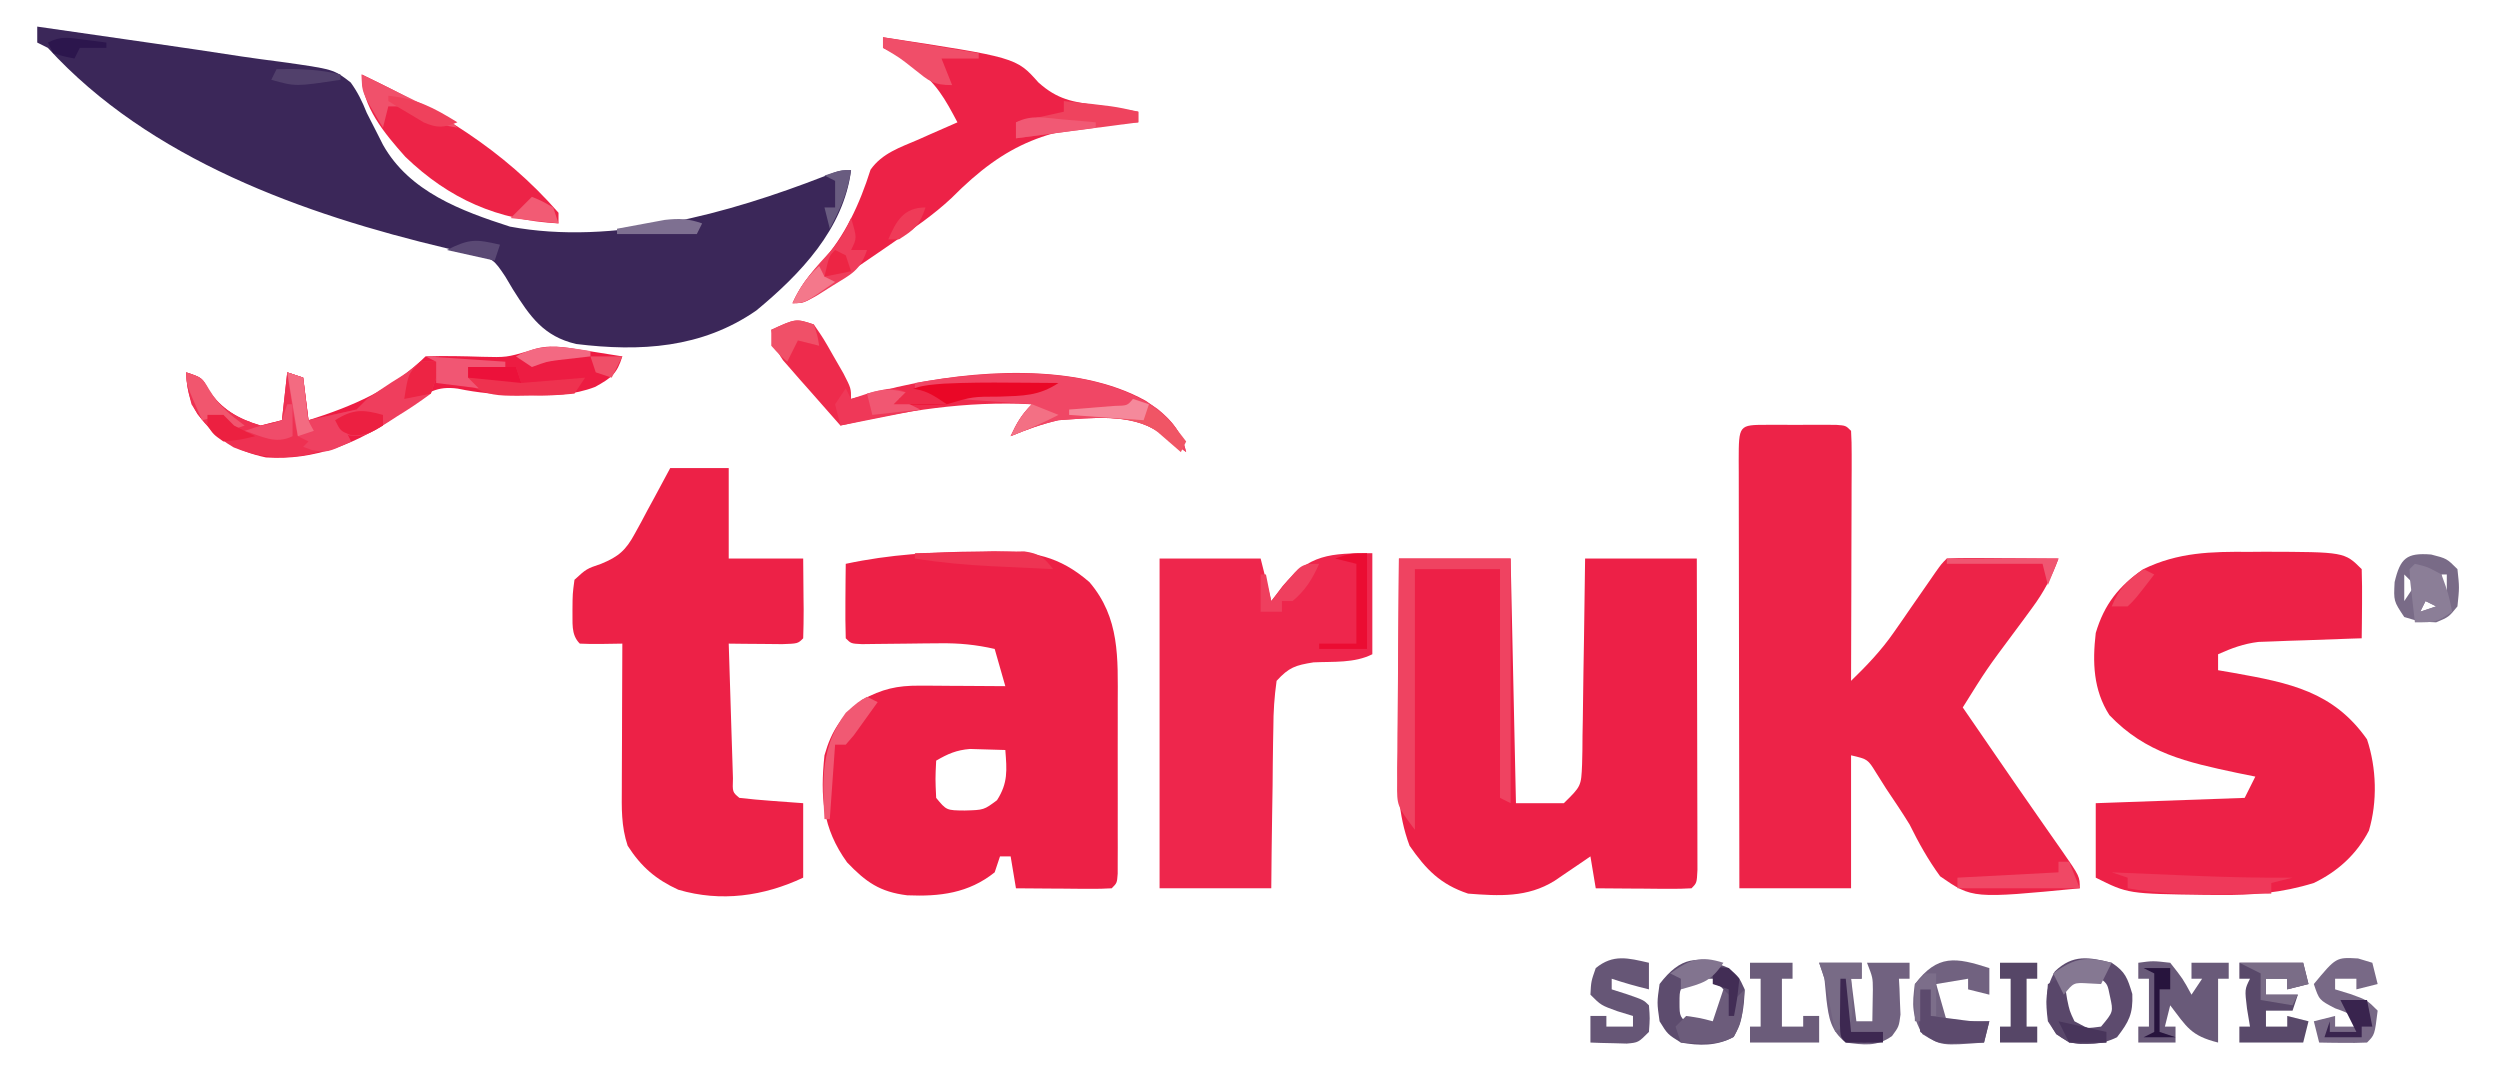 <?xml version="1.0" encoding="UTF-8"?>
<svg version="1.1" xmlns="http://www.w3.org/2000/svg" width="470" height="201">
<path d="M0 0 C1.274 -0.002 1.274 -0.002 2.574 -0.004 C3.914 0.002 3.914 0.002 5.281 0.008 C6.175 0.004 7.068 0 7.988 -0.004 C8.838 -0.003 9.687 -0.001 10.562 0 C11.347 0.001 12.131 0.002 12.939 0.003 C14.781 0.133 14.781 0.133 15.781 1.133 C15.874 2.606 15.899 4.084 15.895 5.561 C15.895 6.502 15.895 7.443 15.895 8.412 C15.889 9.435 15.884 10.458 15.879 11.512 C15.877 12.554 15.876 13.595 15.875 14.669 C15.869 18.011 15.856 21.353 15.844 24.695 C15.839 26.955 15.834 29.215 15.83 31.475 C15.819 37.027 15.802 42.58 15.781 48.133 C18.774 45.229 21.486 42.391 23.859 38.961 C24.38 38.215 24.901 37.468 25.438 36.699 C25.963 35.935 26.489 35.17 27.031 34.383 C28.098 32.846 29.166 31.309 30.234 29.773 C30.933 28.761 30.933 28.761 31.646 27.728 C32.781 26.133 32.781 26.133 33.781 25.133 C35.343 25.046 36.909 25.026 38.473 25.035 C39.417 25.038 40.361 25.042 41.334 25.045 C42.327 25.053 43.32 25.062 44.344 25.07 C45.341 25.075 46.338 25.079 47.365 25.084 C49.837 25.096 52.309 25.112 54.781 25.133 C53.511 28.609 52.047 31.411 49.848 34.383 C49.281 35.156 48.715 35.93 48.131 36.727 C47.541 37.521 46.951 38.315 46.344 39.133 C41.272 45.938 41.272 45.938 36.781 53.133 C37.899 54.759 39.017 56.385 40.135 58.011 C41.115 59.437 42.095 60.863 43.073 62.29 C45.688 66.099 48.314 69.901 50.961 73.688 C51.465 74.412 51.969 75.136 52.489 75.883 C53.465 77.284 54.444 78.682 55.427 80.078 C58.781 84.908 58.781 84.908 58.781 87.133 C38.601 89.085 38.601 89.085 32.531 84.883 C30.241 81.742 28.504 78.615 26.781 75.133 C25.384 72.857 23.899 70.661 22.406 68.445 C21.78 67.451 21.153 66.458 20.508 65.434 C18.92 62.863 18.92 62.863 15.781 62.133 C15.781 70.383 15.781 78.633 15.781 87.133 C8.851 87.133 1.921 87.133 -5.219 87.133 C-5.241 75.937 -5.26 64.741 -5.271 53.546 C-5.276 48.348 -5.283 43.149 -5.294 37.951 C-5.305 32.939 -5.311 27.927 -5.314 22.915 C-5.315 20.999 -5.319 19.082 -5.324 17.165 C-5.332 14.491 -5.333 11.816 -5.332 9.141 C-5.336 8.34 -5.339 7.54 -5.343 6.715 C-5.33 0.008 -5.33 0.008 0 0 Z " fill="#ED2348" transform="translate(332.219,79.867)"/>
<path d="M0 0 C1.479 -0.026 1.479 -0.026 2.989 -0.053 C10.309 -0.048 15.254 0.824 20.938 5.75 C26.689 12.488 26.276 20.014 26.258 28.488 C26.259 29.454 26.26 30.42 26.261 31.415 C26.261 33.446 26.26 35.478 26.255 37.509 C26.25 40.632 26.255 43.754 26.262 46.877 C26.261 48.852 26.26 50.826 26.258 52.801 C26.26 53.739 26.262 54.678 26.264 55.645 C26.259 56.937 26.259 56.937 26.254 58.255 C26.254 59.016 26.253 59.778 26.252 60.562 C26.125 62.312 26.125 62.312 25.125 63.312 C23.782 63.399 22.435 63.42 21.09 63.41 C20.281 63.407 19.472 63.404 18.639 63.4 C17.789 63.392 16.938 63.384 16.062 63.375 C15.208 63.37 14.354 63.366 13.475 63.361 C11.358 63.35 9.242 63.332 7.125 63.312 C6.63 60.343 6.63 60.343 6.125 57.312 C5.465 57.312 4.805 57.312 4.125 57.312 C3.795 58.303 3.465 59.292 3.125 60.312 C-1.794 64.245 -7.206 64.891 -13.328 64.629 C-18.479 63.989 -21.087 62.136 -24.625 58.438 C-29.271 51.985 -29.683 46.097 -28.875 38.312 C-27.528 33.576 -25.667 30.943 -21.812 27.875 C-17.976 25.834 -15.27 25.189 -10.988 25.215 C-10.05 25.218 -9.113 25.221 -8.146 25.225 C-7.17 25.233 -6.194 25.241 -5.188 25.25 C-4.199 25.255 -3.211 25.259 -2.193 25.264 C0.246 25.275 2.686 25.292 5.125 25.312 C4.465 23.003 3.805 20.692 3.125 18.312 C-0.371 17.514 -3.558 17.203 -7.141 17.25 C-8.599 17.262 -8.599 17.262 -10.086 17.273 C-11.089 17.286 -12.092 17.299 -13.125 17.312 C-15.13 17.338 -17.135 17.359 -19.141 17.375 C-20.025 17.387 -20.91 17.398 -21.821 17.41 C-23.875 17.312 -23.875 17.312 -24.875 16.312 C-24.948 13.959 -24.959 11.604 -24.938 9.25 C-24.928 7.96 -24.919 6.669 -24.91 5.34 C-24.899 4.341 -24.887 3.342 -24.875 2.312 C-16.582 0.53 -8.46 0.07 0 0 Z M-7.875 39.312 C-8.042 42.729 -8.042 42.729 -7.875 46.312 C-5.943 48.661 -5.943 48.661 -2.5 48.688 C1.094 48.591 1.094 48.591 3.562 46.75 C5.65 43.494 5.417 41.103 5.125 37.312 C3.709 37.258 2.292 37.219 0.875 37.188 C-0.308 37.153 -0.308 37.153 -1.516 37.117 C-4.082 37.33 -5.667 38.026 -7.875 39.312 Z " fill="#ED2046" transform="translate(183.875,103.688)"/>
<path d="M0 0 C6.93 0 13.86 0 21 0 C21.33 15.18 21.66 30.36 22 46 C24.97 46 27.94 46 31 46 C34.261 42.804 34.261 42.804 34.432 38.712 C34.452 37.851 34.472 36.991 34.492 36.104 C34.499 35.179 34.505 34.254 34.512 33.301 C34.53 32.351 34.548 31.4 34.566 30.421 C34.62 27.385 34.654 24.349 34.688 21.312 C34.721 19.255 34.755 17.197 34.791 15.139 C34.879 10.092 34.939 5.047 35 0 C41.93 0 48.86 0 56 0 C56.023 7.936 56.041 15.872 56.052 23.808 C56.057 27.493 56.064 31.178 56.075 34.863 C56.086 38.416 56.092 41.969 56.095 45.522 C56.097 46.88 56.1 48.239 56.106 49.597 C56.113 51.494 56.113 53.39 56.114 55.287 C56.116 56.368 56.118 57.45 56.12 58.564 C56 61 56 61 55 62 C53.657 62.086 52.31 62.107 50.965 62.098 C50.156 62.094 49.347 62.091 48.514 62.088 C47.664 62.08 46.813 62.071 45.938 62.062 C45.083 62.058 44.229 62.053 43.35 62.049 C41.233 62.037 39.117 62.019 37 62 C36.505 59.03 36.505 59.03 36 56 C35.078 56.632 35.078 56.632 34.137 57.277 C33.328 57.825 32.52 58.373 31.688 58.938 C30.887 59.483 30.086 60.028 29.262 60.59 C24.161 63.77 18.824 63.451 13 63 C7.804 61.268 5.098 58.475 2 54 C-0.247 47.991 -0.262 42.402 -0.195 36.035 C-0.192 35.002 -0.19 33.969 -0.187 32.904 C-0.176 29.623 -0.151 26.343 -0.125 23.062 C-0.115 20.83 -0.106 18.598 -0.098 16.365 C-0.077 10.91 -0.038 5.455 0 0 Z " fill="#ED2047" transform="translate(263,105)"/>
<path d="M0 0 C5.547 0.795 11.093 1.595 16.638 2.399 C18.517 2.67 20.396 2.941 22.276 3.21 C27.678 3.985 33.075 4.788 38.468 5.622 C40.889 5.983 43.313 6.303 45.74 6.616 C55.744 8.018 55.744 8.018 58.935 10.512 C60.263 12.36 61.101 14.075 61.938 16.188 C62.616 17.549 63.306 18.904 64.008 20.254 C64.336 20.902 64.663 21.551 65.001 22.219 C69.962 31.062 79.731 34.653 88.875 37.605 C108.29 41.21 129.982 35.124 147.965 28.137 C151 27 151 27 153 27 C151.618 38.053 143.438 46.554 135.188 53.375 C124.923 60.487 113.378 61.15 101.293 59.668 C95.192 58.223 92.661 54.54 89.41 49.375 C88.945 48.591 88.479 47.807 88 47 C85.816 43.724 85.627 43.602 82.062 42.824 C81.26 42.64 80.457 42.455 79.63 42.265 C78.328 41.979 78.328 41.979 77 41.688 C50.065 35.293 21.125 24.946 2 4 C1.34 3.67 0.68 3.34 0 3 C0 2.01 0 1.02 0 0 Z " fill="#3B2759" transform="translate(7,5)"/>
<path d="M0 0 C1.413 -0.012 1.413 -0.012 2.855 -0.023 C17.893 0.018 17.893 0.018 21.125 3.25 C21.198 5.436 21.209 7.625 21.188 9.812 C21.178 11.01 21.169 12.208 21.16 13.441 C21.149 14.368 21.137 15.295 21.125 16.25 C20.485 16.27 19.844 16.29 19.185 16.31 C16.269 16.406 13.353 16.515 10.438 16.625 C9.43 16.656 8.423 16.687 7.385 16.719 C6.408 16.757 5.432 16.796 4.426 16.836 C3.53 16.867 2.635 16.899 1.712 16.931 C-1.091 17.277 -3.308 18.097 -5.875 19.25 C-5.875 20.24 -5.875 21.23 -5.875 22.25 C-4.885 22.42 -3.895 22.59 -2.875 22.766 C7.534 24.638 15.792 26.231 22.125 35.25 C23.913 40.615 24.106 46.969 22.477 52.418 C20.181 56.863 16.588 60.107 12.125 62.25 C6.086 64.12 0.611 64.568 -5.688 64.5 C-6.564 64.495 -7.44 64.491 -8.343 64.486 C-22.807 64.284 -22.807 64.284 -28.875 61.25 C-28.875 56.63 -28.875 52.01 -28.875 47.25 C-19.635 46.92 -10.395 46.59 -0.875 46.25 C-0.215 44.93 0.445 43.61 1.125 42.25 C-0.009 42.019 -1.144 41.789 -2.312 41.551 C-11.719 39.55 -19.486 37.864 -26.312 30.688 C-29.347 25.954 -29.507 20.739 -28.875 15.25 C-27.274 9.85 -24.538 6.436 -19.949 3.258 C-13.372 0.062 -7.191 -0.059 0 0 Z " fill="#ED2147" transform="translate(422.875,103.75)"/>
<path d="M0 0 C3.63 0 7.26 0 11 0 C11 5.61 11 11.22 11 17 C15.62 17 20.24 17 25 17 C25.027 19.479 25.047 21.958 25.062 24.438 C25.071 25.145 25.079 25.852 25.088 26.58 C25.097 28.387 25.052 30.194 25 32 C24 33 24 33 21.059 33.098 C19.864 33.086 18.669 33.074 17.438 33.062 C15.641 33.049 15.641 33.049 13.809 33.035 C12.882 33.024 11.955 33.012 11 33 C11.118 36.97 11.242 40.939 11.372 44.908 C11.416 46.259 11.457 47.61 11.497 48.962 C11.555 50.9 11.619 52.839 11.684 54.777 C11.72 55.945 11.757 57.113 11.795 58.316 C11.701 60.918 11.701 60.918 13 62 C15.016 62.234 17.038 62.413 19.062 62.562 C21.022 62.707 22.981 62.851 25 63 C25 67.62 25 72.24 25 77 C17.568 80.497 9.544 81.629 1.527 79.273 C-2.695 77.332 -5.46 74.963 -8 71 C-9.232 67.305 -9.124 63.897 -9.098 60.051 C-9.096 59.278 -9.095 58.506 -9.093 57.71 C-9.088 55.244 -9.075 52.778 -9.062 50.312 C-9.057 48.64 -9.053 46.967 -9.049 45.295 C-9.038 41.197 -9.021 37.098 -9 33 C-10.299 33.021 -11.599 33.041 -12.938 33.062 C-14.292 33.084 -15.648 33.071 -17 33 C-18.737 31.263 -18.294 28.99 -18.375 26.625 C-18.352 23.605 -18.352 23.605 -18 21 C-15.75 18.938 -15.75 18.938 -13 18 C-9.699 16.651 -8.33 15.436 -6.641 12.305 C-6.247 11.589 -5.854 10.874 -5.449 10.137 C-5.053 9.39 -4.658 8.644 -4.25 7.875 C-3.839 7.121 -3.428 6.367 -3.004 5.59 C-1.993 3.732 -0.995 1.867 0 0 Z " fill="#ED2147" transform="translate(126,88)"/>
<path d="M0 0 C0 6.27 0 12.54 0 19 C-3.406 20.703 -7.292 20.348 -11.055 20.523 C-14.481 21.078 -15.655 21.443 -18 24 C-18.425 27.055 -18.605 29.764 -18.609 32.824 C-18.626 33.686 -18.642 34.547 -18.659 35.435 C-18.708 38.186 -18.729 40.936 -18.75 43.688 C-18.778 45.553 -18.808 47.418 -18.84 49.283 C-18.917 53.856 -18.958 58.426 -19 63 C-25.93 63 -32.86 63 -40 63 C-40 42.54 -40 22.08 -40 1 C-33.73 1 -27.46 1 -21 1 C-20.34 3.64 -19.68 6.28 -19 9 C-18.299 8.072 -17.598 7.144 -16.875 6.188 C-11.806 0.181 -8.003 0 0 0 Z " fill="#EE264C" transform="translate(258,104)"/>
<path d="M0 0 C25.055 3.811 25.055 3.811 29.211 8.488 C32.801 11.722 35.644 12.158 40.312 12.812 C41.053 12.933 41.794 13.054 42.557 13.178 C44.368 13.47 46.184 13.737 48 14 C48 14.66 48 15.32 48 16 C47.412 16.023 46.824 16.046 46.219 16.069 C31.308 16.844 23.307 19.712 12.883 30.23 C9.572 33.341 5.863 35.87 2.125 38.438 C1.046 39.183 1.046 39.183 -0.054 39.944 C-2.031 41.303 -4.015 42.652 -6 44 C-6.991 44.687 -7.983 45.374 -9.004 46.082 C-14.72 50 -14.72 50 -17 50 C-15.627 46.923 -14.03 44.842 -11.688 42.438 C-7.141 37.389 -4.376 31.364 -2.34 24.906 C-0.154 21.796 3.234 20.708 6.625 19.25 C7.331 18.934 8.038 18.618 8.766 18.293 C10.505 17.517 12.252 16.757 14 16 C11.707 11.67 9.979 8.449 5.875 5.625 C5.192 5.143 4.509 4.661 3.805 4.164 C2.007 2.958 2.007 2.958 0 2 C0 1.34 0 0.68 0 0 Z " fill="#ED2247" transform="translate(166,7)"/>
<path d="M0 0 C1.039 0.157 1.039 0.157 2.1 0.316 C3.797 0.574 5.493 0.848 7.188 1.125 C6.165 4.421 5.158 5.141 2.086 6.859 C-2.024 8.428 -5.834 8.501 -10.188 8.375 C-11.314 8.366 -11.314 8.366 -12.463 8.357 C-16.347 8.3 -19.939 7.985 -23.75 7.188 C-27.68 6.637 -29.52 7.962 -32.688 10.25 C-33.513 10.895 -34.337 11.539 -35.188 12.203 C-42.471 17.536 -50.779 20.727 -59.812 20.125 C-65.504 18.925 -69.106 16.543 -72.691 11.977 C-74.237 9.424 -74.668 7.082 -74.812 4.125 C-71.812 5.125 -71.812 5.125 -70.625 7.438 C-68.169 11.078 -65.017 12.882 -60.812 14.125 C-59.492 13.795 -58.172 13.465 -56.812 13.125 C-56.483 10.155 -56.153 7.185 -55.812 4.125 C-54.822 4.455 -53.833 4.785 -52.812 5.125 C-52.483 7.765 -52.153 10.405 -51.812 13.125 C-43.568 10.505 -36.017 7.33 -29.812 1.125 C-26.254 1.006 -22.753 1.082 -19.197 1.203 C-14.618 1.318 -14.618 1.318 -10.258 0.07 C-6.741 -1.289 -3.616 -0.602 0 0 Z " fill="#ED1C42" transform="translate(109.812,65.875)"/>
<path d="M0 0 C1.824 2.652 1.824 2.652 3.688 5.938 C4.31 7.019 4.933 8.101 5.574 9.215 C7 12 7 12 7 14 C7.785 13.795 8.57 13.59 9.379 13.379 C10.429 13.109 11.48 12.84 12.562 12.562 C13.595 12.296 14.628 12.029 15.691 11.754 C29.767 8.547 49.457 7.082 62.422 14.359 C66.275 17.01 68.887 19.271 70 24 C69.294 23.476 69.294 23.476 68.574 22.941 C67.64 22.259 67.64 22.259 66.688 21.562 C66.073 21.11 65.458 20.658 64.824 20.191 C59.371 16.63 52.231 17.595 46 18 C42.786 18.739 40.06 19.734 37 21 C38.152 18.532 39.048 16.952 41 15 C28.459 14.369 17.198 16.2 5 19 C3.012 16.757 1.035 14.507 -0.938 12.25 C-1.783 11.299 -1.783 11.299 -2.646 10.328 C-3.185 9.709 -3.723 9.091 -4.277 8.453 C-4.775 7.888 -5.272 7.322 -5.785 6.739 C-7.116 4.834 -7.58 3.27 -8 1 C-3.375 -1.125 -3.375 -1.125 0 0 Z " fill="#EE2B4C" transform="translate(153,61)"/>
<path d="M0 0 C14.244 6.804 26.502 13.965 37 26 C37 26.66 37 27.32 37 28 C25.583 27.429 16.455 23.427 8.203 15.48 C4.327 11.117 0 6.03 0 0 Z " fill="#ED2347" transform="translate(68,14)"/>
<path d="M0 0 C6.93 0 13.86 0 21 0 C21 15.18 21 30.36 21 46 C20.34 45.67 19.68 45.34 19 45 C19 30.81 19 16.62 19 2 C13.72 2 8.44 2 3 2 C3 18.17 3 34.34 3 51 C-0.375 46.5 -0.375 46.5 -0.341 42.231 C-0.34 41.291 -0.34 40.35 -0.34 39.381 C-0.324 38.373 -0.309 37.366 -0.293 36.328 C-0.289 35.291 -0.284 34.253 -0.28 33.184 C-0.263 29.872 -0.226 26.561 -0.188 23.25 C-0.172 21.004 -0.159 18.758 -0.146 16.512 C-0.116 11.007 -0.057 5.504 0 0 Z " fill="#EF4361" transform="translate(263,105)"/>
<path d="M0 0 C3 1 3 1 4.188 3.312 C6.643 6.953 9.796 8.757 14 10 C15.32 9.67 16.64 9.34 18 9 C18.33 6.03 18.66 3.06 19 0 C19.99 0.33 20.98 0.66 22 1 C22.33 3.64 22.66 6.28 23 9 C25.97 8.34 28.94 7.68 32 7 C31.34 8.32 30.68 9.64 30 11 C30.33 11.66 30.66 12.32 31 13 C23.297 15.934 16.806 17.358 8.93 14.109 C5.458 12.113 3.063 9.408 1 6 C0.125 2.562 0.125 2.562 0 0 Z " fill="#EE3152" transform="translate(35,70)"/>
<path d="M0 0 C2.864 2.377 4.501 4.409 5.375 8.125 C4.904 7.776 4.434 7.426 3.949 7.066 C3.327 6.611 2.704 6.156 2.062 5.688 C1.448 5.235 0.833 4.783 0.199 4.316 C-5.254 0.755 -12.394 1.72 -18.625 2.125 C-21.839 2.864 -24.565 3.859 -27.625 5.125 C-26.473 2.657 -25.577 1.077 -23.625 -0.875 C-30.555 -1.37 -30.555 -1.37 -37.625 -1.875 C-37.625 -2.205 -37.625 -2.535 -37.625 -2.875 C-29.705 -3.37 -29.705 -3.37 -21.625 -3.875 C-29.545 -3.875 -37.465 -3.875 -45.625 -3.875 C-45.625 -4.205 -45.625 -4.535 -45.625 -4.875 C-31.25 -7.334 -12.461 -8.573 0 0 Z " fill="#F04765" transform="translate(217.625,76.875)"/>
<path d="M0 0 C2.75 -0.375 2.75 -0.375 6 0 C8.375 3 8.375 3 10 6 C10.66 5.01 11.32 4.02 12 3 C11.34 3 10.68 3 10 3 C10 2.01 10 1.02 10 0 C12.31 0 14.62 0 17 0 C17 0.99 17 1.98 17 3 C16.34 3 15.68 3 15 3 C15 6.96 15 10.92 15 15 C9.851 13.713 9.135 12.093 6 8 C5.67 9.32 5.34 10.64 5 12 C5.66 12 6.32 12 7 12 C7 12.99 7 13.98 7 15 C4.69 15 2.38 15 0 15 C0 14.01 0 13.02 0 12 C0.66 12 1.32 12 2 12 C2 9.03 2 6.06 2 3 C1.34 3 0.68 3 0 3 C0 2.01 0 1.02 0 0 Z M11 7 C12 9 12 9 12 9 Z " fill="#695A79" transform="translate(402,181)"/>
<path d="M0 0 C2.64 0 5.28 0 8 0 C8 0.99 8 1.98 8 3 C7.34 3 6.68 3 6 3 C6.33 5.64 6.66 8.28 7 11 C7.99 11 8.98 11 10 11 C10.031 9.113 10.031 9.113 10.062 7.188 C10.074 6.48 10.086 5.772 10.098 5.043 C10.083 2.797 10.083 2.797 9 0 C11.64 0 14.28 0 17 0 C17 0.99 17 1.98 17 3 C16.34 3 15.68 3 15 3 C15.035 3.615 15.07 4.23 15.105 4.863 C15.133 5.672 15.16 6.48 15.188 7.312 C15.222 8.113 15.257 8.914 15.293 9.738 C15 12 15 12 13.707 13.766 C10.841 15.838 8.399 15.425 5 15 C2.153 12.722 1.808 10.399 1.375 6.938 C1.251 5.638 1.127 4.339 1 3 C0.67 2.01 0.34 1.02 0 0 Z " fill="#716280" transform="translate(342,181)"/>
<path d="M0 0 C1.938 1.688 1.938 1.688 3 4 C2.881 7.397 2.581 9.94 0.938 12.938 C-2.265 14.694 -5.497 14.62 -9 14 C-11.5 12.438 -11.5 12.438 -13 10 C-13.5 6.5 -13.5 6.5 -13 3 C-9.066 -2.155 -5.802 -2.538 0 0 Z M-7 2 C-9.249 3.827 -9.249 3.827 -9.25 6.5 C-9.249 9.173 -9.249 9.173 -7 11 C-3.693 10.71 -3.693 10.71 -1 9 C-0.75 6.542 -0.75 6.542 -1 4 C-1.66 3.34 -2.32 2.68 -3 2 C-4.32 2 -5.64 2 -7 2 Z " fill="#5D4C6E" transform="translate(325,182)"/>
<path d="M0 0 C3.96 0 7.92 0 12 0 C12.33 1.32 12.66 2.64 13 4 C11.68 4.33 10.36 4.66 9 5 C9 4.34 9 3.68 9 3 C7.68 3 6.36 3 5 3 C5 3.99 5 4.98 5 6 C6.98 6 8.96 6 11 6 C10.67 6.99 10.34 7.98 10 9 C8.35 9 6.7 9 5 9 C5 9.99 5 10.98 5 12 C6.32 12 7.64 12 9 12 C9 11.34 9 10.68 9 10 C10.32 10.33 11.64 10.66 13 11 C12.67 12.32 12.34 13.64 12 15 C8.04 15 4.08 15 0 15 C0 14.01 0 13.02 0 12 C0.66 12 1.32 12 2 12 C1.814 10.886 1.629 9.773 1.438 8.625 C1 5 1 5 2 3 C1.34 3 0.68 3 0 3 C0 2.01 0 1.02 0 0 Z " fill="#59496A" transform="translate(421,181)"/>
<path d="M0 0 C2.592 1.698 2.964 2.882 3.875 5.875 C4.024 9.601 3.251 11.082 1 14 C-2.092 15.546 -4.594 15.294 -8 15 C-10.438 13.438 -10.438 13.438 -12 11 C-12.469 7.247 -12.531 4.962 -10.688 1.625 C-7.294 -1.642 -4.289 -1.072 0 0 Z M-7 3 C-9.315 5.77 -9.315 5.77 -8.688 8.625 C-8.226 10.935 -8.226 10.935 -7 12 C-4.542 12.333 -4.542 12.333 -2 12 C0.315 9.23 0.315 9.23 -0.312 6.375 C-0.774 4.065 -0.774 4.065 -2 3 C-4.458 2.667 -4.458 2.667 -7 3 Z " fill="#5D4B6E" transform="translate(397,181)"/>
<path d="M0 0 C1.33 0.402 1.33 0.402 2.688 0.812 C3.018 2.132 3.348 3.453 3.688 4.812 C2.368 5.143 1.048 5.473 -0.312 5.812 C-0.312 5.152 -0.312 4.492 -0.312 3.812 C-1.633 3.812 -2.953 3.812 -4.312 3.812 C-4.312 4.473 -4.312 5.133 -4.312 5.812 C-2.889 6.246 -2.889 6.246 -1.438 6.688 C1.688 7.812 1.688 7.812 3.688 9.812 C3.132 14.368 3.132 14.368 1.688 15.812 C0.168 15.884 -1.354 15.896 -2.875 15.875 C-3.701 15.866 -4.528 15.857 -5.379 15.848 C-6.336 15.83 -6.336 15.83 -7.312 15.812 C-7.643 14.492 -7.973 13.172 -8.312 11.812 C-6.992 11.482 -5.673 11.152 -4.312 10.812 C-4.312 11.473 -4.312 12.133 -4.312 12.812 C-2.993 12.812 -1.673 12.812 -0.312 12.812 C-1.224 10.478 -1.224 10.478 -4.312 9.375 C-7.312 7.812 -7.312 7.812 -8.312 4.812 C-4.128 -0.234 -4.128 -0.234 0 0 Z " fill="#786986" transform="translate(443.312,180.188)"/>
<path d="M0 0 C0 1.65 0 3.3 0 5 C-2.386 4.424 -4.667 3.778 -7 3 C-7 3.66 -7 4.32 -7 5 C-6.031 5.309 -5.061 5.619 -4.062 5.938 C-1 7 -1 7 0 8 C0.188 10.438 0.188 10.438 0 13 C-2 15 -2 15 -4.164 15.195 C-4.976 15.172 -5.788 15.149 -6.625 15.125 C-7.442 15.107 -8.26 15.089 -9.102 15.07 C-9.728 15.047 -10.355 15.024 -11 15 C-11 13.35 -11 11.7 -11 10 C-10.01 10 -9.02 10 -8 10 C-8 10.66 -8 11.32 -8 12 C-6.35 12 -4.7 12 -3 12 C-3 11.34 -3 10.68 -3 10 C-3.949 9.711 -4.897 9.422 -5.875 9.125 C-9 8 -9 8 -11 6 C-10.875 3.5 -10.875 3.5 -10 1 C-6.718 -1.675 -3.936 -0.894 0 0 Z " fill="#665676" transform="translate(310,181)"/>
<path d="M0 0 C0 1.65 0 3.3 0 5 C-1.32 4.67 -2.64 4.34 -4 4 C-4 3.34 -4 2.68 -4 2 C-5.98 2.33 -7.96 2.66 -10 3 C-9.34 5.31 -8.68 7.62 -8 10 C-5.36 10 -2.72 10 0 10 C-0.33 11.32 -0.66 12.64 -1 14 C-8.992 14.615 -8.992 14.615 -12.562 12.438 C-14.563 9.045 -14.553 6.873 -14 3 C-9.702 -2.632 -6.354 -2.038 0 0 Z " fill="#716280" transform="translate(374,182)"/>
<path d="M0 0 C2.64 0 5.28 0 8 0 C8 0.99 8 1.98 8 3 C7.34 3 6.68 3 6 3 C6 5.97 6 8.94 6 12 C7.32 12 8.64 12 10 12 C10 11.34 10 10.68 10 10 C10.99 10 11.98 10 13 10 C13 11.65 13 13.3 13 15 C8.71 15 4.42 15 0 15 C0 14.01 0 13.02 0 12 C0.66 12 1.32 12 2 12 C2 9.03 2 6.06 2 3 C1.34 3 0.68 3 0 3 C0 2.01 0 1.02 0 0 Z " fill="#6B5C7A" transform="translate(329,181)"/>
<path d="M0 0 C2.938 0.75 2.938 0.75 4.938 2.75 C5.312 6.188 5.312 6.188 4.938 9.75 C3.312 11.75 3.312 11.75 0.938 12.75 C-2.188 12.625 -2.188 12.625 -5.062 11.75 C-7.062 8.75 -7.062 8.75 -6.875 5.188 C-5.817 0.712 -4.636 -0.378 0 0 Z M-5.062 3.75 C-5.062 5.4 -5.062 7.05 -5.062 8.75 C-4.402 7.76 -3.743 6.77 -3.062 5.75 C-3.723 5.09 -4.383 4.43 -5.062 3.75 Z M1.938 3.75 C1.938 5.4 1.938 7.05 1.938 8.75 C2.268 8.75 2.598 8.75 2.938 8.75 C2.938 7.1 2.938 5.45 2.938 3.75 C2.607 3.75 2.277 3.75 1.938 3.75 Z M-1.062 8.75 C-1.393 9.41 -1.722 10.07 -2.062 10.75 C-1.073 10.42 -0.083 10.09 0.938 9.75 C0.278 9.42 -0.383 9.09 -1.062 8.75 Z " fill="#796B87" transform="translate(457.062,104.25)"/>
<path d="M0 0 C0.99 0 1.98 0 3 0 C3 0.66 3 1.32 3 2 C4.32 2.33 5.64 2.66 7 3 C5.68 3 4.36 3 3 3 C2.67 3.99 2.34 4.98 2 6 C-0.083 7.545 -2.106 8.909 -4.312 10.25 C-4.895 10.626 -5.477 11.003 -6.076 11.391 C-10.372 14.037 -10.372 14.037 -13.355 13.859 C-15 13 -15 13 -16 11 C-15.01 10.67 -14.02 10.34 -13 10 C-11.989 9.011 -10.99 8.01 -10 7 C-8.48 5.928 -6.936 4.887 -5.375 3.875 C-2.542 2.12 -2.542 2.12 0 0 Z " fill="#EF3E5D" transform="translate(79,68)"/>
<path d="M0 0 C0.71 0.03 1.42 0.061 2.152 0.092 C5.414 0.23 8.676 0.365 11.938 0.5 C13.054 0.548 14.171 0.595 15.322 0.645 C21.555 0.9 27.762 1.053 34 1 C32.68 1.33 31.36 1.66 30 2 C30 2.66 30 3.32 30 4 C26.813 4.029 23.625 4.047 20.438 4.062 C19.095 4.075 19.095 4.075 17.725 4.088 C12.7 4.106 7.952 3.863 3 3 C3 2.34 3 1.68 3 1 C2.01 0.67 1.02 0.34 0 0 Z " fill="#EF395A" transform="translate(397,164)"/>
<path d="M0 0 C2.97 0 5.94 0 9 0 C9.33 0.99 9.66 1.98 10 3 C15.94 2.505 15.94 2.505 22 2 C21.01 3.485 21.01 3.485 20 5 C17.12 5.304 14.502 5.418 11.625 5.375 C10.473 5.392 10.473 5.392 9.297 5.41 C5.718 5.392 3.581 5.348 0.461 3.477 C-0.021 2.989 -0.503 2.502 -1 2 C-0.67 1.34 -0.34 0.68 0 0 Z " fill="#EE324F" transform="translate(88,69)"/>
<path d="M0 0 C2.31 0 4.62 0 7 0 C7 0.99 7 1.98 7 3 C6.34 3 5.68 3 5 3 C5 5.97 5 8.94 5 12 C5.66 12 6.32 12 7 12 C7 12.99 7 13.98 7 15 C4.69 15 2.38 15 0 15 C0 14.01 0 13.02 0 12 C0.66 12 1.32 12 2 12 C2 9.03 2 6.06 2 3 C1.34 3 0.68 3 0 3 C0 2.01 0 1.02 0 0 Z " fill="#564667" transform="translate(376,181)"/>
<path d="M0 0 C9.41 0.964 9.41 0.964 14 2 C14 2.66 14 3.32 14 4 C6.41 4.99 -1.18 5.98 -9 7 C-9 6.01 -9 5.02 -9 4 C-6.03 3.34 -3.06 2.68 0 2 C0 1.34 0 0.68 0 0 Z " fill="#EF435E" transform="translate(200,19)"/>
<path d="M0 0 C0.866 0.005 1.731 0.009 2.623 0.014 C4.728 0.025 6.833 0.043 8.938 0.062 C5.238 2.529 2.169 2.469 -2.125 2.625 C-7.25 2.635 -7.25 2.635 -12.062 4.062 C-13.77 4.132 -15.479 4.147 -17.188 4.125 C-18.098 4.116 -19.008 4.107 -19.945 4.098 C-20.644 4.086 -21.343 4.074 -22.062 4.062 C-19.133 0.637 -16.92 0.534 -12.594 0.184 C-8.393 -0.018 -4.205 -0.042 0 0 Z " fill="#EA0726" transform="translate(190.062,71.938)"/>
<path d="M0 0 C0.99 0.33 1.98 0.66 3 1 C3.33 3.64 3.66 6.28 4 9 C6.97 8.34 9.94 7.68 13 7 C12.34 8.32 11.68 9.64 11 11 C11.33 11.66 11.66 12.32 12 13 C7.569 15.092 7.569 15.092 4.688 14.625 C4.131 14.419 3.574 14.213 3 14 C3.33 13.67 3.66 13.34 4 13 C3.34 12.67 2.68 12.34 2 12 C1.367 9.277 1.367 9.277 0.875 5.938 C0.707 4.833 0.54 3.728 0.367 2.59 C0.246 1.735 0.125 0.881 0 0 Z " fill="#EF4161" transform="translate(54,70)"/>
<path d="M0 0 C1.125 3.75 1.125 3.75 0 6 C0.99 6 1.98 6 3 6 C1.695 9.916 0.027 10.538 -3.438 12.688 C-4.426 13.31 -5.415 13.933 -6.434 14.574 C-9 16 -9 16 -11 16 C-9.209 11.988 -6.609 9.203 -3.656 6 C-2.061 4.074 -1.016 2.275 0 0 Z " fill="#EF3D5B" transform="translate(160,41)"/>
<path d="M0 0 C0.33 0.66 0.66 1.32 1 2 C2.072 1.649 3.145 1.299 4.25 0.938 C8.923 -0.231 8.923 -0.231 12 1 C11.01 1.495 11.01 1.495 10 2 C11.32 2.66 12.64 3.32 14 4 C6.575 5.485 6.575 5.485 -1 7 C-1.33 5.68 -1.66 4.36 -2 3 C-1.34 2.01 -0.68 1.02 0 0 Z " fill="#EF3858" transform="translate(159,73)"/>
<path d="M0 0 C0.66 0 1.32 0 2 0 C2 1.65 2 3.3 2 5 C3.887 5.247 3.887 5.247 5.812 5.5 C6.874 5.639 6.874 5.639 7.957 5.781 C10.155 6.053 10.155 6.053 13 6 C12.67 7.32 12.34 8.64 12 10 C10.563 10.054 9.125 10.093 7.688 10.125 C6.887 10.148 6.086 10.171 5.262 10.195 C3 10 3 10 0 8 C-0.408 5.288 -0.133 2.756 0 0 Z " fill="#5C4A6D" transform="translate(361,186)"/>
<path d="M0 0 C0.66 0 1.32 0 2 0 C2.66 1.65 3.32 3.3 4 5 C-3.59 5 -11.18 5 -19 5 C-19 4.34 -19 3.68 -19 3 C-12.73 2.67 -6.46 2.34 0 2 C0 1.34 0 0.68 0 0 Z " fill="#F04865" transform="translate(387,162)"/>
<path d="M0 0 C8.91 1.485 8.91 1.485 18 3 C18 3.33 18 3.66 18 4 C15.69 4 13.38 4 11 4 C11.66 5.65 12.32 7.3 13 9 C9.416 9 8.679 8.24 5.938 6.062 C3.105 3.817 3.105 3.817 0 2 C0 1.34 0 0.68 0 0 Z " fill="#F04E69" transform="translate(166,7)"/>
<path d="M0 0 C0.66 0.66 1.32 1.32 2 2 C2.66 1.34 3.32 0.68 4 0 C3.41 6.252 3.41 6.252 1.938 8.938 C-1.276 10.7 -4.384 10.178 -8 10 C-8.33 9.01 -8.66 8.02 -9 7 C-8.34 6.34 -7.68 5.68 -7 5 C-4.375 5.375 -4.375 5.375 -2 6 C-1.34 4.02 -0.68 2.04 0 0 Z " fill="#6C5C7B" transform="translate(324,186)"/>
<path d="M0 0 C2.375 0.562 2.375 0.562 5 2 C6.312 5.625 6.312 5.625 7 9 C4 11 4 11 0 11 C-0.194 9.355 -0.38 7.709 -0.562 6.062 C-0.667 5.146 -0.771 4.229 -0.879 3.285 C-0.919 2.531 -0.959 1.777 -1 1 C-0.67 0.67 -0.34 0.34 0 0 Z M2 7 C1.67 7.66 1.34 8.32 1 9 C1.99 8.67 2.98 8.34 4 8 C3.34 7.67 2.68 7.34 2 7 Z " fill="#8B7E97" transform="translate(454,106)"/>
<path d="M0 0 C2.627 1.287 5.252 2.579 7.875 3.875 C8.621 4.24 9.368 4.605 10.137 4.98 C10.852 5.335 11.568 5.689 12.305 6.055 C12.965 6.379 13.624 6.704 14.304 7.039 C16 8 16 8 18 10 C13.86 9.391 10.707 7.895 7 6 C6.34 6 5.68 6 5 6 C4.67 7.32 4.34 8.64 4 10 C0 3.375 0 3.375 0 0 Z " fill="#F0516B" transform="translate(68,14)"/>
<path d="M0 0 C0.206 1.279 0.412 2.558 0.625 3.875 C1.085 6.078 1.085 6.078 2 8 C4.994 9.611 4.994 9.611 8 10 C8 10.66 8 11.32 8 12 C1.75 12.481 1.75 12.481 -1.438 10.438 C-3.525 7.181 -3.292 4.79 -3 1 C-1 0 -1 0 0 0 Z " fill="#59476A" transform="translate(388,184)"/>
<path d="M0 0 C2.64 0 5.28 0 8 0 C8 0.99 8 1.98 8 3 C7.34 3 6.68 3 6 3 C6.062 4.279 6.124 5.558 6.188 6.875 C6.293 9.055 6.293 9.055 6 11 C5.01 11.66 4.02 12.32 3 13 C2.867 12.313 2.734 11.626 2.598 10.918 C2.421 10.017 2.244 9.116 2.062 8.188 C1.888 7.294 1.714 6.401 1.535 5.48 C1.023 2.886 1.023 2.886 0 0 Z " fill="#786B86" transform="translate(342,181)"/>
<path d="M0 0 C0 5.94 0 11.88 0 18 C-2.97 18 -5.94 18 -9 18 C-9 17.67 -9 17.34 -9 17 C-6.69 17 -4.38 17 -2 17 C-2 12.05 -2 7.1 -2 2 C-3.32 1.67 -4.64 1.34 -6 1 C-3 0 -3 0 0 0 Z " fill="#EB0C32" transform="translate(257,104)"/>
<path d="M0 0 C3.771 -0.087 7.541 -0.14 11.312 -0.188 C12.384 -0.213 13.456 -0.238 14.561 -0.264 C15.589 -0.273 16.617 -0.283 17.676 -0.293 C19.098 -0.317 19.098 -0.317 20.548 -0.341 C23.398 0.055 24.25 0.778 26 3 C22.979 2.858 19.958 2.712 16.938 2.562 C16.09 2.523 15.242 2.484 14.369 2.443 C9.52 2.2 4.794 1.774 0 1 C0 0.67 0 0.34 0 0 Z " fill="#EE3453" transform="translate(172,104)"/>
<path d="M0 0 C5.011 1.432 6.945 3.984 10 8 C9.67 8.66 9.34 9.32 9 10 C7.535 8.73 6.07 7.461 4.605 6.191 C1.311 3.747 -2.227 3.736 -6.188 3.438 C-7.818 3.312 -7.818 3.312 -9.48 3.184 C-10.312 3.123 -11.143 3.062 -12 3 C-12 2.67 -12 2.34 -12 2 C-11.218 1.939 -10.435 1.879 -9.629 1.816 C-8.617 1.733 -7.605 1.649 -6.562 1.562 C-5.553 1.481 -4.544 1.4 -3.504 1.316 C-1.064 1.268 -1.064 1.268 0 0 Z " fill="#F05565" transform="translate(213,75)"/>
<path d="M0 0 C3.96 0 7.92 0 12 0 C12.33 1.32 12.66 2.64 13 4 C11.68 4.33 10.36 4.66 9 5 C9 4.34 9 3.68 9 3 C7.68 3 6.36 3 5 3 C5 3.99 5 4.98 5 6 C6.98 6 8.96 6 11 6 C10.67 6.66 10.34 7.32 10 8 C7.03 7.505 7.03 7.505 4 7 C4 5.35 4 3.7 4 2 C2.68 1.34 1.36 0.68 0 0 Z " fill="#7A6D87" transform="translate(421,181)"/>
<path d="M0 0 C0.66 0.33 1.32 0.66 2 1 C1.05 2.339 0.089 3.671 -0.875 5 C-1.409 5.742 -1.942 6.485 -2.492 7.25 C-2.99 7.827 -3.487 8.405 -4 9 C-4.66 9 -5.32 9 -6 9 C-6.33 13.62 -6.66 18.24 -7 23 C-7.33 23 -7.66 23 -8 23 C-8.45 15.503 -8.621 9.229 -4 3 C-1.75 1 -1.75 1 0 0 Z " fill="#F15973" transform="translate(163,131)"/>
<path d="M0 0 C-1.285 2.867 -2.571 4.976 -5 7 C-5.66 7 -6.32 7 -7 7 C-7 7.66 -7 8.32 -7 9 C-8.32 9 -9.64 9 -11 9 C-11 6.69 -11 4.38 -11 2 C-10.67 2 -10.34 2 -10 2 C-9.67 3.65 -9.34 5.3 -9 7 C-8.216 6.031 -7.433 5.061 -6.625 4.062 C-3.34 0 -3.34 0 0 0 Z " fill="#EF3F5E" transform="translate(248,106)"/>
<path d="M0 0 C3 1 3 1 4.375 3.312 C6.191 6.316 8.184 7.945 11 10 C10.01 10.33 9.02 10.66 8 11 C7.67 10.01 7.34 9.02 7 8 C5.68 8.33 4.36 8.66 3 9 C0 2.25 0 2.25 0 0 Z " fill="#F1566E" transform="translate(35,70)"/>
<path d="M0 0 C0.99 0 1.98 0 3 0 C3 0.66 3 1.32 3 2 C4.32 2.33 5.64 2.66 7 3 C5.68 3 4.36 3 3 3 C2.67 3.99 2.34 4.98 2 6 C0.35 6.33 -1.3 6.66 -3 7 C-2.25 2.25 -2.25 2.25 0 0 Z " fill="#ED2444" transform="translate(79,68)"/>
<path d="M0 0 C0.688 2.062 0.688 2.062 1 4 C-0.32 3.67 -1.64 3.34 -3 3 C-3.66 4.32 -4.32 5.64 -5 7 C-6.5 5.688 -6.5 5.688 -8 4 C-8 3.01 -8 2.02 -8 1 C-3.375 -1.125 -3.375 -1.125 0 0 Z " fill="#F05068" transform="translate(153,61)"/>
<path d="M0 0 C4.95 0.33 9.9 0.66 15 1 C15 1.33 15 1.66 15 2 C12.69 2 10.38 2 8 2 C8 2.66 8 3.32 8 4 C8.66 4.66 9.32 5.32 10 6 C7.36 5.67 4.72 5.34 2 5 C2 3.68 2 2.36 2 1 C1.34 0.67 0.68 0.34 0 0 Z " fill="#F15673" transform="translate(80,67)"/>
<path d="M0 0 C1.65 0 3.3 0 5 0 C5.33 1.65 5.66 3.3 6 5 C5.34 5 4.68 5 4 5 C4 5.66 4 6.32 4 7 C1.69 7 -0.62 7 -3 7 C-2.67 6.01 -2.34 5.02 -2 4 C-2 4.66 -2 5.32 -2 6 C-0.35 6 1.3 6 3 6 C1.515 3.03 1.515 3.03 0 0 Z " fill="#39244E" transform="translate(440,188)"/>
<path d="M0 0 C-0.66 1.32 -1.32 2.64 -2 4 C-2.784 3.959 -3.567 3.917 -4.375 3.875 C-7.161 3.713 -7.161 3.713 -9 6 C-9.66 4.68 -10.32 3.36 -11 2 C-6.971 -0.962 -4.828 -1.235 0 0 Z " fill="#857892" transform="translate(397,181)"/>
<path d="M0 0 C6.93 0 13.86 0 21 0 C20.34 1.65 19.68 3.3 19 5 C18.67 3.68 18.34 2.36 18 1 C12.06 1 6.12 1 0 1 C0 0.67 0 0.34 0 0 Z " fill="#F05671" transform="translate(366,105)"/>
<path d="M0 0 C1.65 0 3.3 0 5 0 C5 1.32 5 2.64 5 4 C4.34 4 3.68 4 3 4 C3 6.64 3 9.28 3 12 C3.99 12.33 4.98 12.66 6 13 C4.02 13 2.04 13 0 13 C0.66 12.67 1.32 12.34 2 12 C2 8.37 2 4.74 2 1 C1.34 0.67 0.68 0.34 0 0 Z " fill="#27143D" transform="translate(403,182)"/>
<path d="M0 0 C6.055 -0.195 6.055 -0.195 8 0 C8.66 0.66 9.32 1.32 10 2 C9.625 5.625 9.625 5.625 9 9 C8.67 9 8.34 9 8 9 C8 7.35 8 5.7 8 4 C7.01 3.67 6.02 3.34 5 3 C5 2.34 5 1.68 5 1 C3.35 1 1.7 1 0 1 C0 0.67 0 0.34 0 0 Z " fill="#422D55" transform="translate(317,182)"/>
<path d="M0 0 C0.33 0 0.66 0 1 0 C1.33 3.3 1.66 6.6 2 10 C3.98 10 5.96 10 8 10 C8 10.66 8 11.32 8 12 C5.667 12.042 3.333 12.041 1 12 C0 11 0 11 -0.098 8.496 C-0.086 7.487 -0.074 6.477 -0.062 5.438 C-0.053 4.426 -0.044 3.414 -0.035 2.371 C-0.024 1.589 -0.012 0.806 0 0 Z " fill="#3D2851" transform="translate(346,184)"/>
<path d="M0 0 C-0.99 0.495 -0.99 0.495 -2 1 C-0.68 1.66 0.64 2.32 2 3 C-2.455 3.495 -2.455 3.495 -7 4 C-7.33 2.68 -7.66 1.36 -8 0 C-4.947 -0.981 -3.053 -0.981 0 0 Z " fill="#F15772" transform="translate(171,74)"/>
<path d="M0 0 C0 0.66 0 1.32 0 2 C-2.275 3.381 -3.502 4.057 -6.188 3.75 C-8 3 -8 3 -9 1 C-5.649 -1.11 -3.779 -1.05 0 0 Z " fill="#EC2041" transform="translate(72,78)"/>
<path d="M0 0 C1.189 0.102 2.377 0.204 3.602 0.309 C4.517 0.392 5.432 0.476 6.375 0.562 C6.375 0.892 6.375 1.222 6.375 1.562 C1.425 2.223 -3.525 2.882 -8.625 3.562 C-8.625 2.572 -8.625 1.583 -8.625 0.562 C-5.681 -0.909 -3.251 -0.287 0 0 Z " fill="#F15974" transform="translate(199.625,22.438)"/>
<path d="M0 0 C2.97 0 5.94 0 9 0 C9.33 0.99 9.66 1.98 10 3 C6.7 2.67 3.4 2.34 0 2 C0 1.34 0 0.68 0 0 Z " fill="#EC113A" transform="translate(88,69)"/>
<path d="M0 0 C-0.607 4.128 -2.038 7.332 -4 11 C-4.33 9.68 -4.66 8.36 -5 7 C-4.34 7 -3.68 7 -3 7 C-3 5.35 -3 3.7 -3 2 C-3.66 1.67 -4.32 1.34 -5 1 C-2 0 -2 0 0 0 Z " fill="#695C80" transform="translate(160,32)"/>
<path d="M0 0 C-2.404 3.607 -3.947 3.855 -8 5 C-8 4.34 -8 3.68 -8 3 C-8.66 2.67 -9.32 2.34 -10 2 C-6.275 -0.661 -4.421 -1.39 0 0 Z " fill="#82748F" transform="translate(324,181)"/>
<path d="M0 0 C0.99 0.33 1.98 0.66 3 1 C3.228 3.018 3.456 5.036 3.684 7.055 C3.913 9.074 3.913 9.074 5 11 C4.01 11.33 3.02 11.66 2 12 C1.34 8.04 0.68 4.08 0 0 Z " fill="#F36B81" transform="translate(54,70)"/>
<path d="M0 0 C0 0.33 0 0.66 0 1 C-2.979 1.342 -2.979 1.342 -5.957 1.684 C-8.194 1.972 -8.194 1.972 -11 3 C-11.99 2.34 -12.98 1.68 -14 1 C-9.224 -1.619 -5.156 -0.831 0 0 Z " fill="#F36982" transform="translate(111,66)"/>
<path d="M0 0 C-0.33 0.66 -0.66 1.32 -1 2 C-5.95 2 -10.9 2 -16 2 C-16 1.67 -16 1.34 -16 1 C-14.085 0.636 -12.168 0.284 -10.25 -0.062 C-9.183 -0.26 -8.115 -0.457 -7.016 -0.66 C-4.252 -0.972 -2.591 -0.899 0 0 Z " fill="#7E7091" transform="translate(132,42)"/>
<path d="M0 0 C5.281 0.515 8.572 2.255 13 5 C10.345 6.017 9.308 6.13 6.641 5.004 C5.852 4.528 5.063 4.053 4.25 3.562 C3.451 3.089 2.652 2.616 1.828 2.129 C1.225 1.756 0.622 1.384 0 1 C0 0.67 0 0.34 0 0 Z " fill="#EF415C" transform="translate(73,18)"/>
<path d="M0 0 C0.66 0.33 1.32 0.66 2 1 C-1.613 5.688 -1.613 5.688 -3 7 C-3.99 7 -4.98 7 -6 7 C-4.607 3.633 -3.021 2.014 0 0 Z " fill="#F04360" transform="translate(403,107)"/>
<path d="M0 0 C0.99 0 1.98 0 3 0 C3.66 0.66 4.32 1.32 5 2 C6.317 2.697 7.649 3.37 9 4 C6.188 4.688 6.188 4.688 3 5 C1.125 3.688 1.125 3.688 0 2 C0 1.34 0 0.68 0 0 Z " fill="#EC2040" transform="translate(39,78)"/>
<path d="M0 0 C1.938 0.812 1.938 0.812 4 2 C4.33 2.99 4.66 3.98 5 5 C2.03 4.67 -0.94 4.34 -4 4 C-2.68 2.68 -1.36 1.36 0 0 Z " fill="#F25B74" transform="translate(100,37)"/>
<path d="M0 0 C4.161 -0.082 7.947 0.018 12 1 C12 1.33 12 1.66 12 2 C3.571 3.286 3.571 3.286 -1 2 C-0.67 1.34 -0.34 0.68 0 0 Z " fill="#51406B" transform="translate(52,13)"/>
<path d="M0 0 C4.455 0.99 4.455 0.99 9 2 C9 2.66 9 3.32 9 4 C6.69 4 4.38 4 2 4 C1.34 2.68 0.68 1.36 0 0 Z " fill="#48355B" transform="translate(387,192)"/>
<path d="M0 0 C0.99 0.33 1.98 0.66 3 1 C2.67 1.99 2.34 2.98 2 4 C-4.93 3.505 -4.93 3.505 -12 3 C-12 2.67 -12 2.34 -12 2 C-11.218 1.939 -10.435 1.879 -9.629 1.816 C-8.617 1.733 -7.605 1.649 -6.562 1.562 C-5.553 1.481 -4.544 1.4 -3.504 1.316 C-1.064 1.268 -1.064 1.268 0 0 Z " fill="#F5899B" transform="translate(213,75)"/>
<path d="M0 0 C0.33 0.66 0.66 1.32 1 2 C1.66 2.33 2.32 2.66 3 3 C-2.75 7 -2.75 7 -5 7 C-3.707 4.116 -2.341 2.128 0 0 Z " fill="#F4788B" transform="translate(154,50)"/>
<path d="M0 0 C0.66 0 1.32 0 2 0 C2 2.64 2 5.28 2 8 C1.67 8 1.34 8 1 8 C1 6.35 1 4.7 1 3 C0.34 3 -0.32 3 -1 3 C-1 4.98 -1 6.96 -1 9 C-1.33 9 -1.66 9 -2 9 C-2.125 5.625 -2.125 5.625 -2 2 C-1.34 1.34 -0.68 0.68 0 0 Z " fill="#7C6E8A" transform="translate(362,183)"/>
<path d="M0 0 C1.226 0.153 1.226 0.153 2.477 0.309 C3.416 0.434 3.416 0.434 4.375 0.562 C4.375 0.892 4.375 1.222 4.375 1.562 C2.725 1.562 1.075 1.562 -0.625 1.562 C-0.955 2.223 -1.285 2.882 -1.625 3.562 C-3.562 3.188 -3.562 3.188 -5.625 2.562 C-5.955 1.903 -6.285 1.242 -6.625 0.562 C-4.104 -0.698 -2.771 -0.356 0 0 Z " fill="#2C164D" transform="translate(15.625,7.438)"/>
<path d="M0 0 C0.33 0 0.66 0 1 0 C1 1.98 1 3.96 1 6 C-2.201 7.6 -4.723 6.032 -8 5 C-5 4 -5 4 -2.875 3.625 C-1.947 3.316 -1.947 3.316 -1 3 C-0.67 2.01 -0.34 1.02 0 0 Z " fill="#F04C6A" transform="translate(54,76)"/>
<path d="M0 0 C2.475 0.99 2.475 0.99 5 2 C2.063 3.523 -0.917 4.801 -4 6 C-2.848 3.532 -1.952 1.952 0 0 Z " fill="#F37084" transform="translate(194,76)"/>
<path d="M0 0 C3.042 0.285 4.39 1.26 7 3 C3.7 3 0.4 3 -3 3 C-2.01 2.01 -1.02 1.02 0 0 Z " fill="#ED2B4A" transform="translate(171,73)"/>
<path d="M0 0 C-0.33 0.99 -0.66 1.98 -1 3 C-5.455 2.01 -5.455 2.01 -10 1 C-5.645 -1.178 -4.534 -1.03 0 0 Z " fill="#5A4974" transform="translate(94,46)"/>
<path d="M0 0 C1.98 0 3.96 0 6 0 C5.34 1.32 4.68 2.64 4 4 C3.01 3.67 2.02 3.34 1 3 C0.67 2.01 0.34 1.02 0 0 Z " fill="#F04F68" transform="translate(111,67)"/>
<path d="M0 0 C0.66 0.33 1.32 0.66 2 1 C2.33 1.99 2.66 2.98 3 4 C1.35 4.33 -0.3 4.66 -2 5 C-1.125 1.125 -1.125 1.125 0 0 Z " fill="#ED2544" transform="translate(157,47)"/>
<path d="M0 0 C-1.137 3.412 -2.043 4.119 -5 6 C-5.66 6 -6.32 6 -7 6 C-5.525 2.597 -4.144 0 0 0 Z " fill="#EF3B58" transform="translate(174,39)"/>
</svg>

